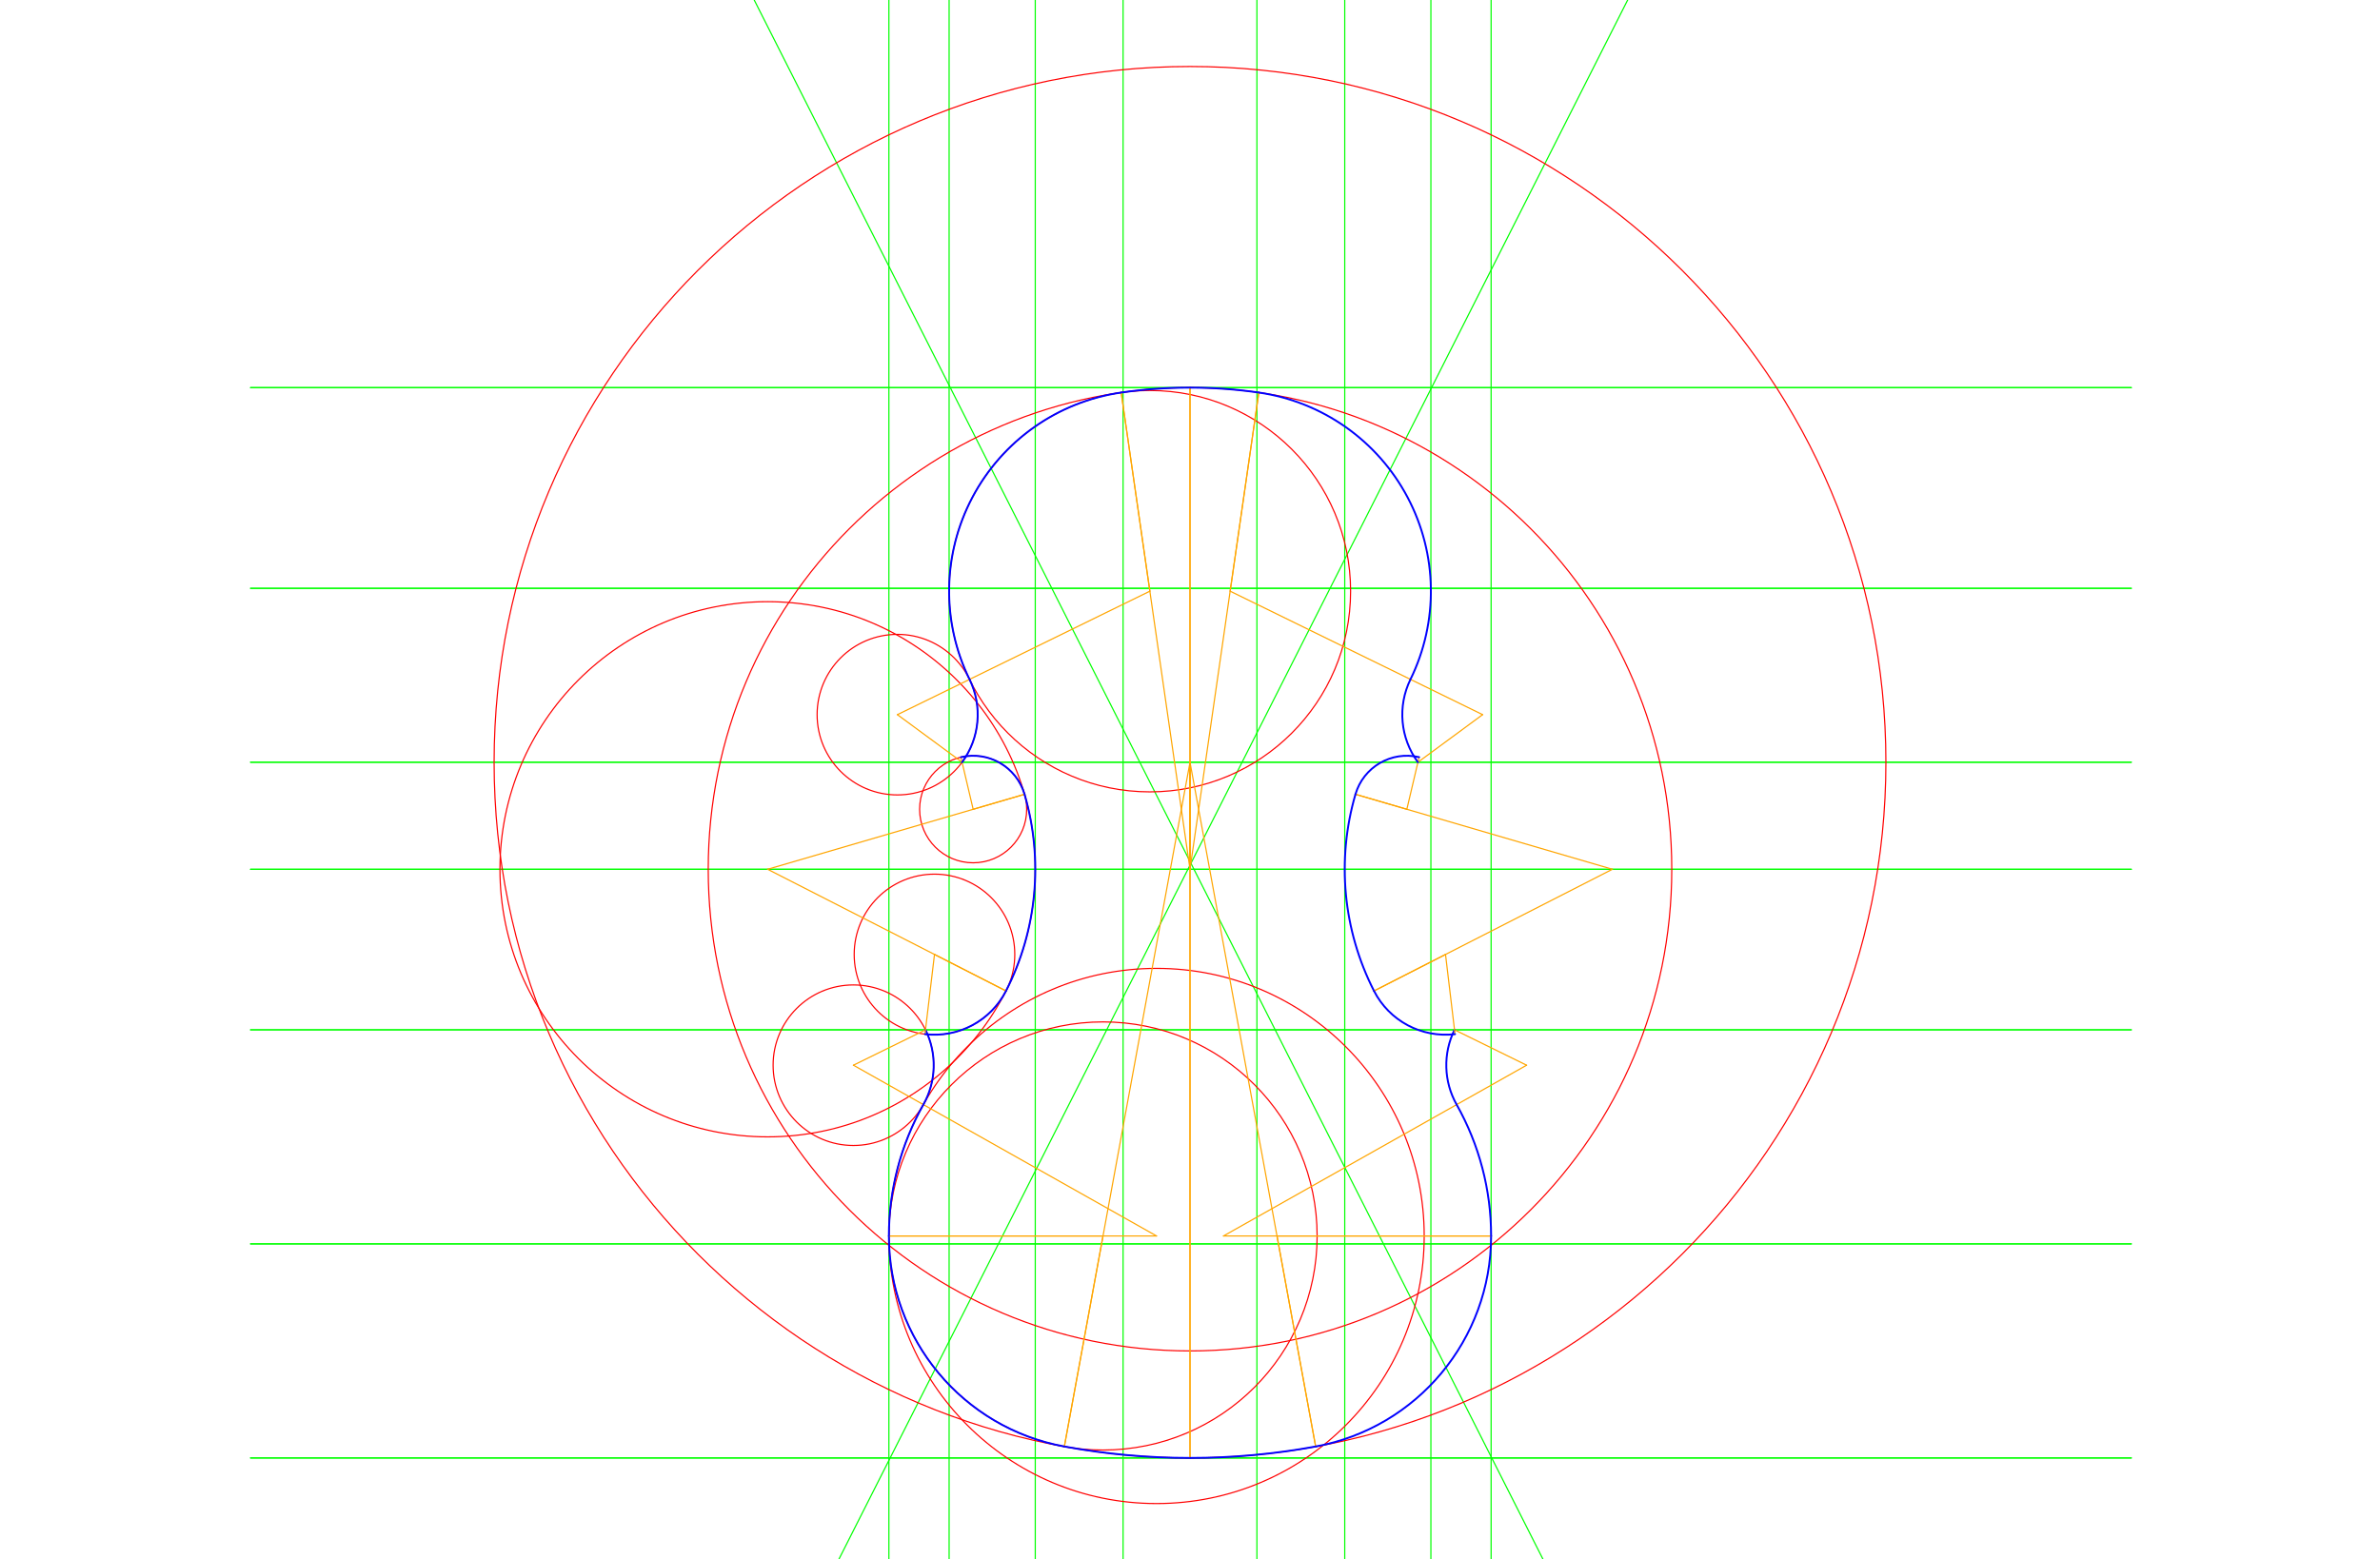 <?xml version="1.0" encoding="UTF-8" standalone="no"?>
<svg width="1024px" height="671px" viewBox="0 0 1024 671" version="1.1" xmlns="http://www.w3.org/2000/svg" xmlns:xlink="http://www.w3.org/1999/xlink" xmlns:sketch="http://www.bohemiancoding.com/sketch/ns">
    <!-- Generator: Sketch 3.4.4 (17249) - http://www.bohemiancoding.com/sketch -->
    <title>footer-mobile</title>
    <desc>Created with Sketch.</desc>
    <defs></defs>
    <g id="Page-1" stroke="none" stroke-width="1" fill="none" fill-rule="evenodd" sketch:type="MSPage">
        <g id="footer-mobile" sketch:type="MSArtboardGroup" stroke-linecap="round" stroke-linejoin="round">
            <g id="Amati" sketch:type="MSLayerGroup" transform="translate(-19.562, -428.574)">
                <path d="M127.374,802.667 L936.562,802.667" id="Stroke-58" stroke="#00FF00" stroke-width="0.5" sketch:type="MSShapeGroup"></path>
                <path d="M127.374,802.667 L936.562,802.667" id="Stroke-59" stroke="#00FF00" stroke-width="0.5" sketch:type="MSShapeGroup"></path>
                <path d="M127.374,681.753 L936.562,681.753" id="Stroke-60" stroke="#00FF00" stroke-width="0.5" sketch:type="MSShapeGroup"></path>
                <path d="M127.374,681.753 L936.562,681.753" id="Stroke-61" stroke="#00FF00" stroke-width="0.5" sketch:type="MSShapeGroup"></path>
                <path d="M127.374,756.607 L936.562,756.607" id="Stroke-62" stroke="#00FF00" stroke-width="0.5" sketch:type="MSShapeGroup"></path>
                <path d="M127.374,756.607 L936.562,756.607" id="Stroke-63" stroke="#00FF00" stroke-width="0.5" sketch:type="MSShapeGroup"></path>
                <path d="M127.374,1056.014 L936.562,1056.014" id="Stroke-64" stroke="#00FF00" stroke-width="0.5" sketch:type="MSShapeGroup"></path>
                <path d="M127.374,1056.014 L936.562,1056.014" id="Stroke-65" stroke="#00FF00" stroke-width="0.5" sketch:type="MSShapeGroup"></path>
                <path d="M127.374,595.385 L936.562,595.385" id="Stroke-66" stroke="#00FF00" stroke-width="0.5" sketch:type="MSShapeGroup"></path>
                <path d="M127.374,595.385 L936.562,595.385" id="Stroke-67" stroke="#00FF00" stroke-width="0.5" sketch:type="MSShapeGroup"></path>
                <path d="M127.374,871.763 L936.562,871.763" id="Stroke-68" stroke="#00FF00" stroke-width="0.5" sketch:type="MSShapeGroup"></path>
                <path d="M127.374,871.763 L936.562,871.763" id="Stroke-69" stroke="#00FF00" stroke-width="0.5" sketch:type="MSShapeGroup"></path>
                <path d="M127.374,963.888 L936.562,963.888" id="Stroke-70" stroke="#00FF00" stroke-width="0.5" sketch:type="MSShapeGroup"></path>
                <path d="M127.374,963.888 L936.562,963.888" id="Stroke-71" stroke="#00FF00" stroke-width="0.5" sketch:type="MSShapeGroup"></path>
                <path d="M402.01,163.824 L402.01,1580.513" id="Stroke-72" stroke="#00FF00" stroke-width="0.5" sketch:type="MSShapeGroup"></path>
                <path d="M661.115,163.824 L661.115,1580.513" id="Stroke-73" stroke="#00FF00" stroke-width="0.5" sketch:type="MSShapeGroup"></path>
                <path d="M427.92,163.824 L427.92,1580.513" id="Stroke-74" stroke="#00FF00" stroke-width="0.5" sketch:type="MSShapeGroup"></path>
                <path d="M635.205,163.824 L635.205,1580.513" id="Stroke-75" stroke="#00FF00" stroke-width="0.5" sketch:type="MSShapeGroup"></path>
                <path d="M502.773,163.824 L502.773,1580.513" id="Stroke-76" stroke="#00FF00" stroke-width="0.5" sketch:type="MSShapeGroup"></path>
                <path d="M560.352,163.824 L560.352,1580.513" id="Stroke-77" stroke="#00FF00" stroke-width="0.5" sketch:type="MSShapeGroup"></path>
                <path d="M464.987,163.824 L464.987,1580.513" id="Stroke-78" stroke="#00FF00" stroke-width="0.5" sketch:type="MSShapeGroup"></path>
                <path d="M598.138,163.824 L598.138,1580.513" id="Stroke-79" stroke="#00FF00" stroke-width="0.5" sketch:type="MSShapeGroup"></path>
                <path d="M127.374,1600.109 L936.562,0.11" id="Stroke-80" stroke="#00FF00" stroke-width="0.5" sketch:type="MSShapeGroup"></path>
                <path d="M127.374,0.11 L936.562,1600.109" id="Stroke-81" stroke="#00FF00" stroke-width="0.5" sketch:type="MSShapeGroup"></path>
                <path d="M830.974,756.607 C830.974,591.244 696.92,457.195 531.562,457.195 C366.205,457.195 232.151,591.244 232.151,756.607 C232.151,921.964 366.205,1056.014 531.562,1056.014 C696.92,1056.014 830.974,921.964 830.974,756.607" id="Stroke-82" stroke="#FF0000" stroke-width="0.5" sketch:type="MSShapeGroup"></path>
                <path d="M586.261,960.483 C586.261,909.601 545.018,868.357 494.135,868.357 C443.257,868.357 402.01,909.601 402.01,960.483 C402.01,1011.361 443.257,1052.608 494.135,1052.608 C545.018,1052.608 586.261,1011.361 586.261,960.483" id="Stroke-83" stroke="#FF0000" stroke-width="0.5" sketch:type="MSShapeGroup"></path>
                <path d="M632.327,960.483 C632.327,896.882 580.768,845.323 517.166,845.323 C453.569,845.323 402.01,896.882 402.01,960.483 C402.01,1024.081 453.569,1075.638 517.166,1075.638 C580.768,1075.638 632.327,1024.081 632.327,960.483" id="Stroke-84" stroke="#FF0000" stroke-width="0.5" sketch:type="MSShapeGroup"></path>
                <path d="M421.291,886.989 C421.291,867.91 405.822,852.442 386.744,852.442 C367.664,852.442 352.196,867.91 352.196,886.989 C352.196,906.069 367.664,921.537 386.744,921.537 C405.822,921.537 421.291,906.069 421.291,886.989" id="Stroke-85" stroke="#FF0000" stroke-width="0.5" sketch:type="MSShapeGroup"></path>
                <path d="M738.845,802.667 C738.845,688.187 646.042,595.385 531.562,595.385 C417.083,595.385 324.28,688.187 324.28,802.667 C324.28,917.147 417.083,1009.953 531.562,1009.953 C646.042,1009.953 738.845,917.147 738.845,802.667" id="Stroke-86" stroke="#FF0000" stroke-width="0.5" sketch:type="MSShapeGroup"></path>
                <path d="M600.658,682.994 C600.658,635.292 561.989,596.624 514.29,596.624 C466.588,596.624 427.92,635.292 427.92,682.994 C427.92,730.693 466.588,769.361 514.29,769.361 C561.989,769.361 600.658,730.693 600.658,682.994" id="Stroke-87" stroke="#FF0000" stroke-width="0.5" sketch:type="MSShapeGroup"></path>
                <path d="M440.22,736.127 C440.22,717.047 424.756,701.579 405.672,701.579 C386.593,701.579 371.129,717.047 371.129,736.127 C371.129,755.207 386.593,770.674 405.672,770.674 C424.756,770.674 440.22,755.207 440.22,736.127" id="Stroke-88" stroke="#FF0000" stroke-width="0.5" sketch:type="MSShapeGroup"></path>
                <path d="M464.987,802.667 C464.987,739.069 413.428,687.511 349.831,687.511 C286.229,687.511 234.67,739.069 234.67,802.667 C234.67,866.269 286.229,917.827 349.831,917.827 C413.428,917.827 464.987,866.269 464.987,802.667" id="Stroke-89" stroke="#FF0000" stroke-width="0.5" sketch:type="MSShapeGroup"></path>
                <path d="M461.297,776.853 C461.297,764.133 450.986,753.818 438.266,753.818 C425.543,753.818 415.231,764.133 415.231,776.853 C415.231,789.572 425.543,799.883 438.266,799.883 C450.986,799.883 461.297,789.572 461.297,776.853" id="Stroke-90" stroke="#FF0000" stroke-width="0.5" sketch:type="MSShapeGroup"></path>
                <path d="M456.175,839.319 C456.175,820.239 440.707,804.771 421.627,804.771 C402.544,804.771 387.08,820.239 387.08,839.319 C387.08,858.399 402.544,873.866 421.627,873.866 C440.707,873.866 456.175,858.399 456.175,839.319" id="Stroke-91" stroke="#FF0000" stroke-width="0.5" sketch:type="MSShapeGroup"></path>
                <path d="M531.562,756.607 L531.562,1056.014" id="Stroke-92" stroke="#FFA500" stroke-width="0.5" sketch:type="MSShapeGroup"></path>
                <path d="M531.562,756.607 L477.5,1051.093" id="Stroke-93" stroke="#FFA500" stroke-width="0.5" sketch:type="MSShapeGroup"></path>
                <path d="M477.5,1051.093 C495.338,1054.369 513.433,1056.014 531.562,1056.014" id="Stroke-94" stroke="#0000FF" stroke-width="0.81" sketch:type="MSShapeGroup"></path>
                <path d="M531.562,756.607 L531.562,1056.014" id="Stroke-95" stroke="#FFA500" stroke-width="0.5" sketch:type="MSShapeGroup"></path>
                <path d="M531.562,756.607 L585.625,1051.093" id="Stroke-96" stroke="#FFA500" stroke-width="0.5" sketch:type="MSShapeGroup"></path>
                <path d="M531.562,1056.014 C549.692,1056.014 567.787,1054.369 585.625,1051.093" id="Stroke-97" stroke="#0000FF" stroke-width="0.81" sketch:type="MSShapeGroup"></path>
                <path d="M494.135,960.483 L477.5,1051.093" id="Stroke-98" stroke="#FFA500" stroke-width="0.5" sketch:type="MSShapeGroup"></path>
                <path d="M494.135,960.483 L402.01,960.483" id="Stroke-99" stroke="#FFA500" stroke-width="0.5" sketch:type="MSShapeGroup"></path>
                <path d="M402.01,960.483 C402.01,1004.946 433.769,1043.065 477.5,1051.093" id="Stroke-100" stroke="#0000FF" stroke-width="0.81" sketch:type="MSShapeGroup"></path>
                <path d="M568.99,960.483 L585.625,1051.093" id="Stroke-101" stroke="#FFA500" stroke-width="0.5" sketch:type="MSShapeGroup"></path>
                <path d="M568.99,960.483 L661.115,960.483" id="Stroke-102" stroke="#FFA500" stroke-width="0.5" sketch:type="MSShapeGroup"></path>
                <path d="M585.625,1051.093 C629.356,1043.065 661.115,1004.946 661.115,960.483" id="Stroke-103" stroke="#0000FF" stroke-width="0.81" sketch:type="MSShapeGroup"></path>
                <path d="M517.166,960.483 L402.01,960.483" id="Stroke-104" stroke="#FFA500" stroke-width="0.5" sketch:type="MSShapeGroup"></path>
                <path d="M517.166,960.483 L416.841,903.949" id="Stroke-105" stroke="#FFA500" stroke-width="0.5" sketch:type="MSShapeGroup"></path>
                <path d="M416.841,903.949 C407.12,921.205 402.01,940.675 402.01,960.483" id="Stroke-106" stroke="#0000FF" stroke-width="0.81" sketch:type="MSShapeGroup"></path>
                <path d="M545.959,960.483 L661.115,960.483" id="Stroke-107" stroke="#FFA500" stroke-width="0.5" sketch:type="MSShapeGroup"></path>
                <path d="M545.959,960.483 L646.284,903.949" id="Stroke-108" stroke="#FFA500" stroke-width="0.5" sketch:type="MSShapeGroup"></path>
                <path d="M661.115,960.483 C661.115,940.675 656.005,921.205 646.284,903.949" id="Stroke-109" stroke="#0000FF" stroke-width="0.81" sketch:type="MSShapeGroup"></path>
                <path d="M386.744,886.989 L416.841,903.949" id="Stroke-110" stroke="#FFA500" stroke-width="0.5" sketch:type="MSShapeGroup"></path>
                <path d="M386.744,886.989 L417.755,871.763" id="Stroke-111" stroke="#FFA500" stroke-width="0.5" sketch:type="MSShapeGroup"></path>
                <path d="M416.841,903.949 C422.434,894.025 422.774,881.987 417.755,871.763" id="Stroke-112" stroke="#0000FF" stroke-width="0.81" sketch:type="MSShapeGroup"></path>
                <path d="M676.381,886.989 L646.284,903.949" id="Stroke-113" stroke="#FFA500" stroke-width="0.5" sketch:type="MSShapeGroup"></path>
                <path d="M676.381,886.989 L645.37,871.763" id="Stroke-114" stroke="#FFA500" stroke-width="0.5" sketch:type="MSShapeGroup"></path>
                <path d="M645.37,871.763 C640.351,881.987 640.691,894.025 646.284,903.949" id="Stroke-115" stroke="#0000FF" stroke-width="0.81" sketch:type="MSShapeGroup"></path>
                <path d="M438.266,776.853 L432.987,754.431" id="Stroke-116" stroke="#FFA500" stroke-width="0.5" sketch:type="MSShapeGroup"></path>
                <path d="M438.266,776.853 L460.372,770.398" id="Stroke-117" stroke="#FFA500" stroke-width="0.5" sketch:type="MSShapeGroup"></path>
                <path d="M460.372,770.398 C456.942,758.639 444.907,751.627 432.987,754.431" id="Stroke-118" stroke="#0000FF" stroke-width="0.81" sketch:type="MSShapeGroup"></path>
                <path d="M624.859,776.853 L630.138,754.431" id="Stroke-119" stroke="#FFA500" stroke-width="0.5" sketch:type="MSShapeGroup"></path>
                <path d="M624.859,776.853 L602.753,770.398" id="Stroke-120" stroke="#FFA500" stroke-width="0.5" sketch:type="MSShapeGroup"></path>
                <path d="M630.138,754.431 C618.218,751.627 606.183,758.639 602.753,770.398" id="Stroke-121" stroke="#0000FF" stroke-width="0.81" sketch:type="MSShapeGroup"></path>
                <path d="M349.831,802.667 L460.372,770.398" id="Stroke-122" stroke="#FFA500" stroke-width="0.5" sketch:type="MSShapeGroup"></path>
                <path d="M349.831,802.667 L452.394,855.029" id="Stroke-123" stroke="#FFA500" stroke-width="0.5" sketch:type="MSShapeGroup"></path>
                <path d="M452.394,855.029 C465.75,828.866 468.605,798.593 460.372,770.398" id="Stroke-124" stroke="#0000FF" stroke-width="0.81" sketch:type="MSShapeGroup"></path>
                <path d="M713.294,802.667 L602.753,770.398" id="Stroke-125" stroke="#FFA500" stroke-width="0.5" sketch:type="MSShapeGroup"></path>
                <path d="M713.294,802.667 L610.731,855.029" id="Stroke-126" stroke="#FFA500" stroke-width="0.5" sketch:type="MSShapeGroup"></path>
                <path d="M602.753,770.398 C594.52,798.593 597.375,828.866 610.731,855.029" id="Stroke-127" stroke="#0000FF" stroke-width="0.81" sketch:type="MSShapeGroup"></path>
                <path d="M421.627,839.319 L452.394,855.029" id="Stroke-128" stroke="#FFA500" stroke-width="0.5" sketch:type="MSShapeGroup"></path>
                <path d="M421.627,839.319 L417.534,873.625" id="Stroke-129" stroke="#FFA500" stroke-width="0.5" sketch:type="MSShapeGroup"></path>
                <path d="M417.534,873.625 C431.902,875.338 445.816,867.914 452.394,855.029" id="Stroke-130" stroke="#0000FF" stroke-width="0.81" sketch:type="MSShapeGroup"></path>
                <path d="M641.498,839.319 L610.731,855.029" id="Stroke-131" stroke="#FFA500" stroke-width="0.5" sketch:type="MSShapeGroup"></path>
                <path d="M641.498,839.319 L645.591,873.625" id="Stroke-132" stroke="#FFA500" stroke-width="0.5" sketch:type="MSShapeGroup"></path>
                <path d="M610.731,855.029 C617.309,867.914 631.223,875.338 645.591,873.625" id="Stroke-133" stroke="#0000FF" stroke-width="0.81" sketch:type="MSShapeGroup"></path>
                <path d="M531.562,802.667 L531.562,595.385" id="Stroke-134" stroke="#FFA500" stroke-width="0.5" sketch:type="MSShapeGroup"></path>
                <path d="M531.562,802.667 L501.951,597.51" id="Stroke-135" stroke="#FFA500" stroke-width="0.5" sketch:type="MSShapeGroup"></path>
                <path d="M531.562,595.385 C521.655,595.385 511.759,596.093 501.951,597.51" id="Stroke-136" stroke="#0000FF" stroke-width="0.81" sketch:type="MSShapeGroup"></path>
                <path d="M531.562,802.667 L531.562,595.385" id="Stroke-137" stroke="#FFA500" stroke-width="0.5" sketch:type="MSShapeGroup"></path>
                <path d="M531.562,802.667 L561.174,597.51" id="Stroke-138" stroke="#FFA500" stroke-width="0.5" sketch:type="MSShapeGroup"></path>
                <path d="M561.174,597.51 C551.366,596.093 541.47,595.385 531.562,595.385" id="Stroke-139" stroke="#0000FF" stroke-width="0.81" sketch:type="MSShapeGroup"></path>
                <path d="M514.29,682.994 L501.951,597.51" id="Stroke-140" stroke="#FFA500" stroke-width="0.5" sketch:type="MSShapeGroup"></path>
                <path d="M514.29,682.994 L436.707,720.948" id="Stroke-141" stroke="#FFA500" stroke-width="0.5" sketch:type="MSShapeGroup"></path>
                <path d="M501.951,597.51 C474.626,601.452 450.832,618.226 437.93,642.633 C425.028,667.04 424.574,696.145 436.707,720.948" id="Stroke-142" stroke="#0000FF" stroke-width="0.81" sketch:type="MSShapeGroup"></path>
                <path d="M548.835,682.994 L561.174,597.51" id="Stroke-143" stroke="#FFA500" stroke-width="0.5" sketch:type="MSShapeGroup"></path>
                <path d="M548.835,682.994 L626.418,720.948" id="Stroke-144" stroke="#FFA500" stroke-width="0.5" sketch:type="MSShapeGroup"></path>
                <path d="M626.418,720.948 C638.551,696.145 638.097,667.04 625.195,642.633 C612.293,618.226 588.499,601.452 561.174,597.51" id="Stroke-145" stroke="#0000FF" stroke-width="0.81" sketch:type="MSShapeGroup"></path>
                <path d="M405.672,736.127 L436.707,720.948" id="Stroke-146" stroke="#FFA500" stroke-width="0.5" sketch:type="MSShapeGroup"></path>
                <path d="M405.672,736.127 L433.5,756.607" id="Stroke-147" stroke="#FFA500" stroke-width="0.5" sketch:type="MSShapeGroup"></path>
                <path d="M433.5,756.607 C441.126,746.244 442.359,732.504 436.707,720.948" id="Stroke-148" stroke="#0000FF" stroke-width="0.81" sketch:type="MSShapeGroup"></path>
                <path d="M657.453,736.127 L626.418,720.948" id="Stroke-149" stroke="#FFA500" stroke-width="0.5" sketch:type="MSShapeGroup"></path>
                <path d="M657.453,736.127 L629.625,756.607" id="Stroke-150" stroke="#FFA500" stroke-width="0.5" sketch:type="MSShapeGroup"></path>
                <path d="M626.418,720.948 C620.766,732.504 621.999,746.244 629.625,756.607" id="Stroke-151" stroke="#0000FF" stroke-width="0.81" sketch:type="MSShapeGroup"></path>
            </g>
        </g>
    </g>
</svg>